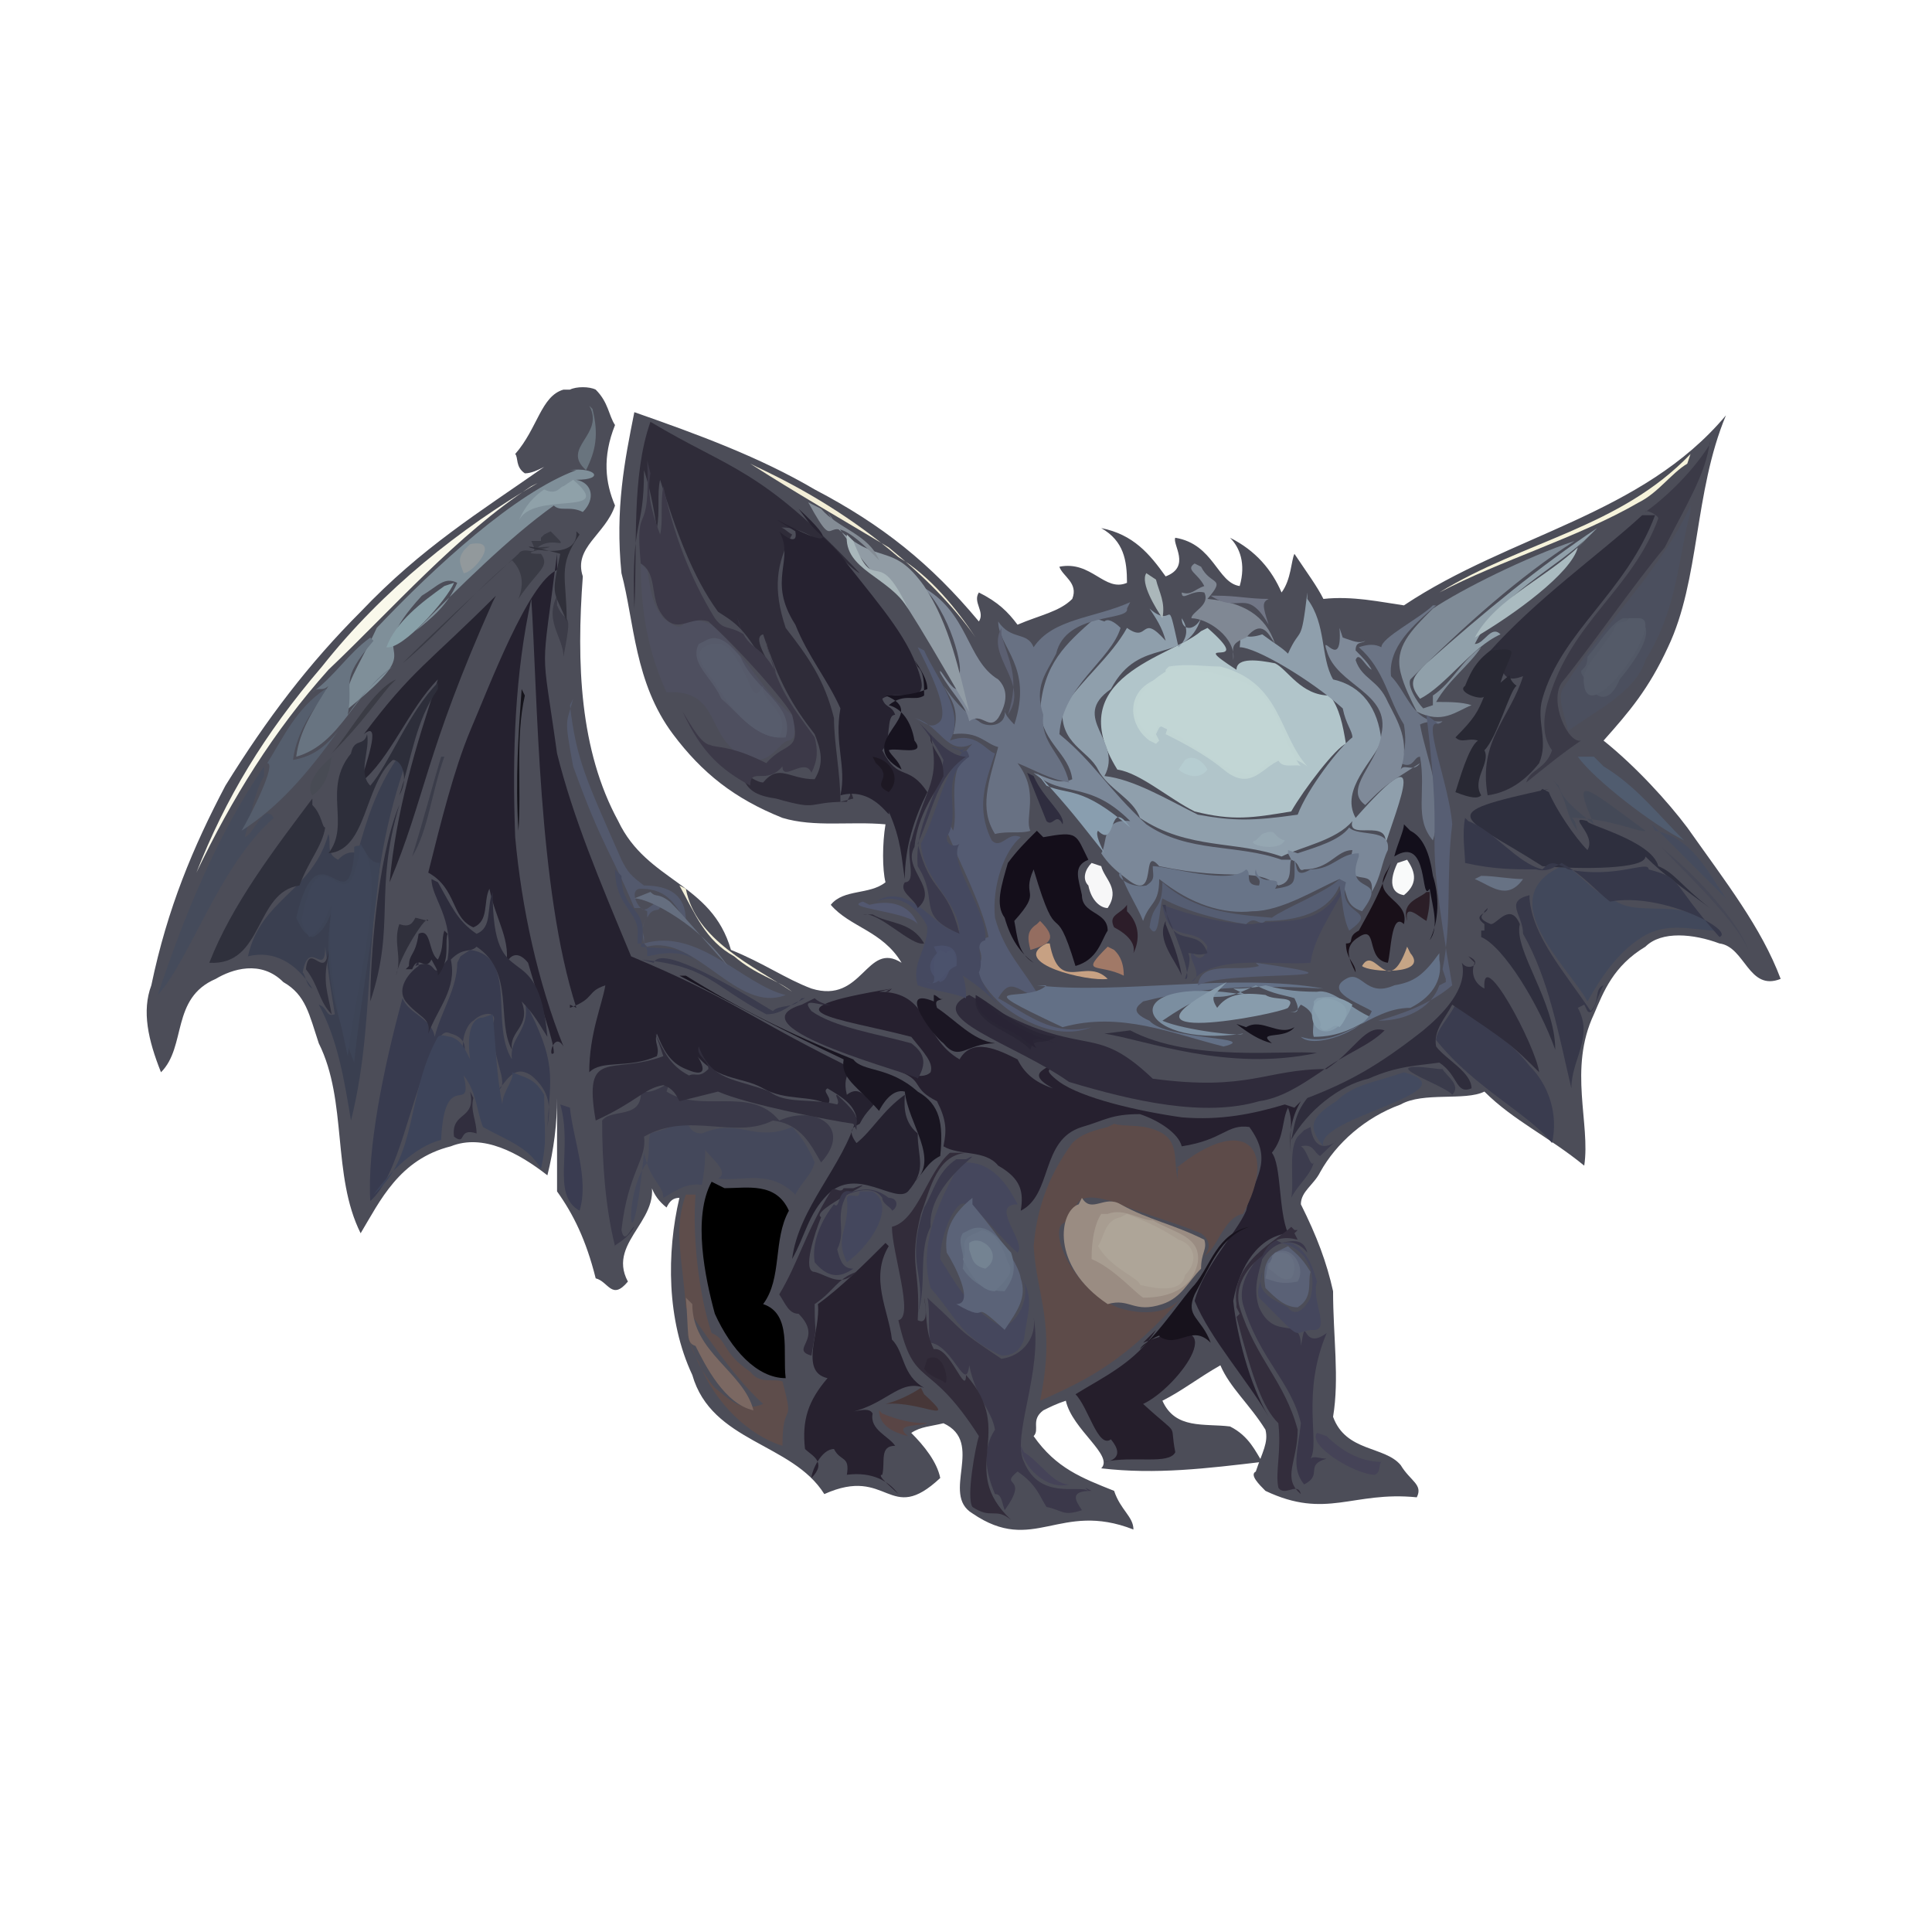 <svg xmlns="http://www.w3.org/2000/svg" width="600" height="600"><path fill="#4C4D58" d="M177 121c2-1 6-1 8 0 4 4 4 8 6 11-4 10-3 18 0 25-3 9-13 13-10 22-2 27-1 54 11 76 9 19 29 19 35 40 10 4 17 9 25 12 16 5 17-15 28-8-6-10-16-11-22-18 4-5 12-3 17-7-1-4-1-12 0-18-11-1-22 1-32-2-15-6-25-14-34-26-12-16-12-35-16-50-2-20 1-35 4-50 20 7 39 14 56 24 21 11 36 23 51 41 2-3-2-6 0-9 6 3 9 6 12 10 7-3 13-4 17-8 2-5-3-7-4-10 10-2 14 8 21 5 0-7-1-13-8-17 10 2 15 8 20 15 8-3 2-10 3-12 12 2 13 14 20 15 2-7 0-12-3-15 8 4 13 10 16 17 3-4 3-10 4-12 4 6 7 10 9 14 9-1 18 1 25 2 33-22 74-28 100-59-10 24-8 51-18 72-6 13-12 20-20 29 10 8 20 19 26 27 12 17 23 31 29 47-10 4-11-10-19-11-8-3-18-4-23 1-10 6-13 14-16 21-8 17-1 34-3 47-11-9-22-14-31-23-6 3-19 0-26 4-11 4-20 12-25 21-2 4-6 6-6 10 5 10 8 18 10 27 0 14 2 27 0 39 4 11 16 9 21 15 3 5 7 6 5 10-20-2-28 7-47-2-2-2-5-5-3-6 2-6 4-9 3-13-5-8-11-13-14-20-7 4-12 8-18 11 4 9 13 7 21 8 6 3 8 8 10 11-17 2-33 4-50 2 4-4-9-12-11-21-3 1-5 2-7 3-4 3-1 6-3 8 7 10 15 13 25 17 2 6 6 8 6 12-23-9-31 8-50-5-10-6 4-22-9-28-4 1-7 1-10 3 4 4 8 9 9 14-16 15-16-4-36 5-10-16-35-16-41-37-8-17-8-38-4-55-2 0-3 1-4 3-5-4-5-8-6-11 7 14-13 21-6 34-5 6-6 0-10-1-3-12-7-20-12-27v-29c0 8-1 16-3 24-9-7-20-13-30-9-16 4-22 17-28 27-9-18-4-41-13-59-3-9-4-15-11-19-7-7-16-4-21-1-14 6-9 21-17 29-4-10-6-19-3-27 5-24 13-43 23-62 13-21 26-38 42-54 19-20 37-31 57-45-2 1-4 2-6 2-3-2-2-5-3-6 7-8 8-18 15-20"/><path fill="#25212F" d="M173 177c-9 4-21 36-27 50-5 12-9 28-13 44 9 5 7 14 14 17 5-2 3-8 5-12 2 10 7 16 5 25 0-3 3-7 7-2 4 14 8 24 8 28-2 2 0-7 3-2-8-20-13-43-15-65-1-27 0-51 5-74 2 30 2 90 14 127l-2-1v1c8-3 5-5 11-7-1 6-5 15-5 27 4-4 12-1 21-5 1-3-1-4 0-7 2 5 4 9 9 11 9 4 4-4 2-6 7 10 15 8 22 12s15 2 20 5c2-2-2-4 0-5 5 3 8 5 9 9-4 15-18 28-20 44 4-7 5-14 11-20 9-9 21 3 25-1 6-7 3-10 3-18-5-4-4-10-4-12-7 5-10 11-15 15-3-4-1-5 1-6 2-4 4-5 5-7-2 2-4-6-9-2-2-8 4-7-2-10-30-15-34-20-65-33-10-24-18-43-23-63-5-36-5-22 0-62"/><path fill="#B1C5CA" d="M373 196c-9 8-44 14-26 43 7 1 16 9 24 13 12 3 18 2 30 0 4-7 14-20 17-21-1-6-2-11-5-15-9 0-13-8-17-10-5-1-12-2-12 2-17-11 7 1-9-13"/><path fill="#26202F" d="M277 307c-42 7-17 9 6 15 4 5 7 8 6 11-3 3-10-1-9 0 7 3 3 5 11 9 3 6 3 9 2 14 5 3 13 1 17 6 7 4 8 8 7 14 10-5 6-22 19-26 7-2 9-4 18-4 6 2 12 6 13 10 13-2 14-7 21-6 8 11 1 16-1 26-3 7-13 17-16 28 5 12 16 24 23 36-6-10-10-26-11-36 2-11 8-20 17-21-3-7-2-21-5-25 4-5 3-10 5-14 2 5 0 9 1 15-1-6 0-12 3-17l-1 1-1 1-3-1c-10 3-20 5-32 4-14-2-31-6-38-11-12-9 14 1-4-7 5 3-9 3 2 9-6-2-9-5-11-9-6-3-14-7-18 0-12-7-9-21-25-21l4-1-1 1h-1"/><path fill="#5D4B49" d="M344 350c-4 1-8 2-11 5-8 11-11 21-12 32 1 16 7 24 2 48 16-7 27-13 44-32-7 8-20 3-20 3-14-6-21-23-17-26 6-3 1-11 15-7 10 4 18 6 28 10 4 3 2 6 1 7 4-2 6-12 12-13 11-20 1-32-21-14 2-1 0 0 1 4-2-6 1-13-7-16-5-2-10-1-13-2"/><path fill="#2F2C39" d="M202 131c-6 17-4 39-5 58-1-29 3-23 3-43 2 6 3 12 4 18 1-5 0-11 1-15 5 16 10 30 18 41 8 5 8 6 18 21-1-4-8-13-4-14 5 15 9 22 16 31 2 5 3 9 0 14-8 0-11-5-16 1-4 0-14-10-17-12 15 9 7 15 21 17 14 4 9 1 22 1l1-2v-2l1 3-4 1c0-9-2-18-2-26-3-12-8-19-15-28-4-12-3-20 2-29-2-1-3-3-5-2 11-2 23 13 26 14-31-33-40-32-65-47"/><path fill="#8F9FAC" d="M406 184c-2 17-2 10-6 19-2-2-4-3-8-6-9 3-6-5-7 4 5 0 22 10 32 19 1 5 3 7 3 9-4 3-14 16-17 24-14 2-20 2-31 0-10-5-20-11-29-12 6-11-11-18 2-27 9-17 23-7 28-22-2 4-6 4-6 0 2 3 2 6-1 9-4-18-1-5-9-12 2 3 4 6 5 10-8-9-5 1-12-4-5 9-14 16-20 25-1 11 8 13 11 19s11 9 13 15c15 10 30 7 44 12 6-3 17-5 22-11-2 7 15-3 9 11 6-19 15-38-8-12-5-9 6-18 8-24-1-10-6-17-15-19-4-7-2-17-8-25"/><path fill="#262230" d="M248 158c25 23-22-6-1 7 1 5-4 1-5 0 5 9-4 15 5 29 4 10 10 17 14 26-2 11 2 18 0 27 11-3 16 9 15 5 4 9 4 15 5 21 0-10 3-19 7-27-6-9-9-3-14-13 3-3 1-11 4-11-1-3-3-2-4-5 4-3 14 2 12-6-3-12-12-22-23-36-4-6-9-9-12-13"/><path fill="#3A3F50" d="M123 236c-6 9-9 18-12 29-3-1-5 1-6 2-4-2-2-5-3-8-5 18-21 20-25 38 8-2 15 2 20 10-2-1-2-4-3-5 2-11 7 2 7-8 1 9 2 15 3 21-3 1-2-2-5-3 6 11 8 24 10 36 9-36 2-68 17-111"/><path fill="#27212F" d="M275 386c-6 6-14 14-21 19 1 8-6 21 3 23-6 7-8 13-7 22 2 2 7 4 2 9 0-2 3-9 7-9 2 4 5 2 4 8 8-1 13 2 16 6-2-2-7-6-5-6 1-4-1-9 4-9-2-3-8-5-7-10-1-2-4-1-9 0 13-2 17-11 25-8-7-4-6-11-10-15-1-9-7-19-1-29"/><path fill="#7B8899" d="M340 192c-9 8-16 14-17 29 1 10 9 13 10 21-4 2-9-1-12-2 9 8 17 2 30 15-9-1-7 7-9 10 2 3 4 5 8 8 10 8 4-11 10-4 24 5 29 0 37 6 5-1 3-6 4-8 3 1 2 4 4 3 8 0 10-6 15-6-3 14 7 4 6 13 3-5 3-9 5-13 1-7-9-4-12-7-3 4-10 6-16 8l-3-1v1l1 2h-3c-14-5-29-2-42-11-12-11-16-19-27-28 1-15 16-23 19-33-2-2-4-3-5-2"/><path fill="#2E2D3A" d="M510 160c-13 12-33 26-48 43 6 3 3 10 11 7-4 13-14 20-11 37 7-1 12-5 16-10 3-7-1-13 1-20 6-21 26-33 35-57"/><path d="M221 367c-6 11-2 30 1 41 5 11 13 20 22 20-1-8 2-20-7-23 6-8 3-20 8-29-4-9-13-7-20-7"/><path fill="#C1D5D4" d="m362 208 1-1c6-1 11 0 16 0 19 5 18 21 27 31-12-9-14 11-26 1-6-5-14-9-18-11 1-4 4-6 5-10-2 3-4 6-7 8l-1 2 1 2-1 1-2-1c-7-5-8-17 5-20"/><path fill="#383B4F" d="m143 297-1 2c0 8-5 15-7 23-1-6-8-7-10-12-6 22-11 47-10 63 9-8 12-31 20-48 2-4 3-5 5-4 4 1 5 4 4 6-1-4 1-9 3-10 3-3 8-3 6 1 0 13 6 19 1 21 3-2 5-9 11-5 6 5 6 10 5 16 1-16 3-20-7-39 2 9-5 11-4 18-7-11 2-32-13-34"/><path fill="#4E4F5F" d="M199 175c0 14 2 27 8 40 17-1 12 14 24 20 8 4 11-5 14-5 3-1 1-5 2-7-12-10-13-17-26-29-12-5-6 5-15-2-4-5-4-10-5-15"/><path fill="#9A8C82" d="M335 374c-6 2-9 19 9 31 7-2 8 3 17 0 6-2 8-7 12-11 0-5 2-6 1-9-10-5-17-6-26-11-5-3-9 3-12-2"/><path fill="#C2D6D5" d="M363 208c-9 5-15 14-5 21 0-1 2-2 1-4 9 3 19 14 27 15 6 2 6-5 11-4 1 3 6 1 7 2-8-10-6-25-24-28-5-2-11-2-16-2"/><path fill="#2F2B3B" d="M301 309c-15 7 14 15 31 27 20 6 42 11 59 6 7-1 13-5 19-9 8-6 15-8 20-13-6-2-9 6-18 12-19 0-24 7-54 3-20-19-20-4-57-26"/><path fill="#3D445A" d="M150 316c-4 0-5 6-4 13-2-4-3-6-6-7-1 0-3-1-4 0-10 18-6 37-20 49 5-7 13-15 21-17 1-23 10-7 7-20 4 5 4 11 6 16 7 4 14 6 18 13 2-9 1-11 1-23-3-5-5-5-10-7 1 2-3 6-3 10-2-10-2-19-3-28"/><path fill="#687183" d="M351 187c-11 5-24 5-30 14-2-5-7-2-11-8 0 8 11 14 5 32-3-3-3-4-3-5 1 6-6 6-8 4-5-3-8-7-11-11 3 5 5 8 3 15 8-1 10 3 14 4-3 11-6 19-1 27 4-1 8 0 11-1-2-4 3-12-4-21 5 2 10 5 16 6-2-9-9-12-8-21-3-9 1-13 4-19 3-13 23-10 22-14"/><path fill="#41485B" d="M485 269c-22 10 2 31 8 42 4-7 9-15 17-20s16-2 23-2c-9-11-23-4-31-9-6-2-10-7-14-10"/><path fill="#4B4F5E" d="M525 157c-9 20-28 38-39 56-3 3 0 9 1 14 8-6 21-12 24-22 10-16 10-31 14-46"/><path fill="#44485B" d="M211 345c1 5-6 6-9 7-1 3 0 5-1 9-8 10-5 38-1-3 2 9 6 10 6 14 2-1 7-5 12-4 1-6 1-8 1-11 1 2 8 7 4 9 8 1 16-3 24 5 2-4 5-6 6-10-2-5-5-9-7-11-12 5-16-3-28 2-4 0-4-3-5-4"/><path fill="#545B72" d="M285 201c2 4 10 19 7 23-3 3-5 0-8-1 8 2 10 12 18 8-9 9-4 20-6 27l-1-2-1 2c4 10 11 23 13 33-7 2 1 5-4 10 4 9 11 14 18 17s13 3 18 1c-12 3-20-4-29-9 4-7 6-2 13 0-5-9-11-14-14-25-1-10 3-21 8-25-4-2-6 4-9 1-5-10-2-18 1-27-3-1-6-7-14-4 5-9-4-19-8-28"/><path fill="#3A3949" d="M208 336c-1 1-8 5-9 2 1 10-9 6-12 10 0 13 1 27 4 39-1 0 4-2 6-6-1 0-3 6-4 1 2-18 8-22 7-29 14-8 28 1 40-5 9 1 12 8 15 13 10-11-2-18-13-13-9-11-24-2-35-9"/><path fill="#251E2B" d="M359 413c-6 10-17 15-25 20 4 4 7 17 11 14 5 6-1 7-2 7 9-2 20 1 22-3-2-10 2-4-10-15 11-5 30-31 0-19"/><path fill="#3D4456" d="M110 263c4-2 3 5 8 5-2 23-6 42-8 62-6-15-10-31-7-47-1 3-3 7-6 8-3-1-4-4-5-6 7-30 16 3 18-20"/><path fill="#3C3948" d="M201 143c1 26-4 11-2 32 5 3 3 10 6 15 5 8 9 1 15 3 10 9 24 25 26 29 3 12-2 8-8 15-20-10-16 1-26-16 6 13 12 18 21 23 0-6 5 0 10-6 0 5 7-3 9 2 2-4 2-7 1-11-8-11-12-16-15-30 0 3 2 6 3 10-5-10-9-6-12-17 1 2 1 4 2 5-5-3-6-1-9-5-8-13-13-27-16-41-1 5 0 11-1 15-3-8-4-13-3-19"/><path fill="#3B384A" d="M288 403c1 4 0 10 1 14 7 1 11 16 12 7 2 10 7 14 8 20-4 6-3 13 0 20 2 0 2 2 3 5 8-11-2-7 4-12 6 4 7 8 9 11 5 1 5 3 11 1-2-3-4-6 3-6l-2-1 1 1c-3-2-15 3-20-9-4-8 6-28 3-45 1 6-3 12-10 13-15-10-11-8-22-18"/><path fill="#262430" d="M154 185c-21 21-26 23-41 43 6-5 0 11-1 15 9-7 15-23 24-32-7 21-13 41-15 63 11-26 11-40 32-87"/><path fill="#45475D" d="M299 360c-7 12-14 26-10 40 8 9 9 15 22 21 4 0 6-2 7-5 1-8 3-12 0-18 2 6-3 14-7 14-11-6-15-15-19-21 0-8 5-19 8-17 4 1 10 10 16 15 3-3-9-15 0-15-4-8-9-13-16-13"/><path fill="#454960" d="M295 232c3 0 3 2 5 0-8 10-9 21-14 30 1 12 11 17 12 27-6 2-15-16-26-9 10-4 16 7 16 8 0 7-5 11-3 18 6 2 10 2 15 4 0-2 0-4-1-7 6 4 8 6 12 10-3-3-6-7-7-11 2-4-2-9 2-10 1-9-12-24-8-30-1 1-4 1-4-2 5-8-3-18 7-25-1-4-2 0-3-2"/><path fill="#7F8F99" d="M179 146c-19 7-44 30-62 49-6 13-10 17-10 26 30-24 3-13 24-36 5-3 7-6 11-4-3 7-8 11-13 15 14-14 29-29 43-39 2 2 5 0 9 2 4-4 3-9-2-10 9 0 6-4-2-3"/><path fill="#2E2F3E" d="M481 245c-37 8-27 8-2 24 12 1 32 1 32-3 6 6 12 10 20 16-9-7-11-11-16-13-2-8-23-13-22-14-7-2 3 4 0 9-4-4-10-13-12-18l-2-1-1 1"/><path fill="#140E1A" d="M322 258c-4 4-6 6-9 10-2 7-4 13-1 17 2 7 5 11 9 14-5-3-5-8-6-13 9-10 2-7 6-16 8 27 6 7 13 30 7-2 8-8 10-11 0-6-8-5-8-11-1-5-3-9 2-11-4-8-3-9-14-7"/><path fill="#A89D91" d="M344 377c5-2 10 2 14 2 7 4 15 5 14 13-2 10-12 11-17 11-3-2-9-9-16-12 0-6 1-11 3-14"/><path fill="#3A3C4F" d="M452 312c-2 4-6 8-6 11 12 15 29 23 36 32 2-9-1-18-7-24-7-9-11-9-21-19"/><path fill="#687488" d="M422 265c-6 0-8 5-15 5-5 3-4-1-5-3 0 7 1 8-6 9 3-5-5 0-6-6-1 3 2 2 1 5-5 0-2-4-4-5-5 5-24-1-29-1 0 3 1 4-2 6-5 1-10-3-8-4 2 6 5 10 7 15 2-6 5-5 5-13 10 8 20 11 29 10 9 0 20-7 27-10 3 4 1 8 7 10 9-12-6-4-1-17"/><path fill="#3E4558" d="M112 262c-4 30-12-7-18 22-1 3 1 5 2 7 4-2 5-6 7-10-2 18 2 33 5 47 2-19 12-54 5-64"/><path fill="#322C3A" d="M295 358c-7 6-10 21-18 23 0 8 7 28 2 29 5 22 9 11 25 36-1 3-4 19-2 22 6 4 7 0 12 4-17-16 2-27-14-45 0 7-5-9-10-8-3-6-2-12-3-16 0 1 2 9-2 7 1-16-3-17 1-33 3-8 5-19 15-19h-4"/><path fill="#302D3C" d="M203 320c1 2 2 5 3 8-16 6-25-3-21 20 13-6 15-10 21-11 3 1 4 3 5 5l12-3c9 4 35 9 42 10l1 2v-2c1-3-4-7-6-9-1 0 1 2 0 3-8-2-16 0-21-4-10-4-18-3-22-14-1 3 3 4 3 7-3 3-4 1-6 2-6-3-8-8-10-12"/><path fill="#44465B" d="M417 275c-7 14-19 10-28 12-9 0-20-3-28-6 2 13 10 6 14 13-1 5-4 4-5 1v-1 2c-1 2 4 7 0 9 7-9 26-5 37-6 1-7 5-13 10-22"/><path fill="#5B6378" d="M302 372c-5 4-9 9-8 17 2 3 9 16 3 16 12 7 3-3 15 8 4-6 7-10 5-16-1-7-16-24-15-23"/><path fill="#2D2C3C" d="M134 273c0 6 7 12 5 25-6 8-2-1-10 2l1-2v2c-3 2-7 7-4 11 4 5 8 5 7 10 3-8 9-14 7-23 4-4 6-2 8-4 12 8 6 23 11 32-1-6 6-7 3-15 4 4 6 8 8 11-3-33-17-11-17-45-2 5 0 11-5 13-6-4-8-9-12-16"/><path fill="#7F8B97" d="M489 168c-15 5-35 15-44 21-7 7-12 12-10 20 1 4 3 8 5 12 8 4 12 0 17-2-3-1-7-1-11-1 4-7 10-11 14-17-6 4-9 11-15 15v3l-3 1c-2-2-5-7-4-9 17-17 34-32 51-43"/><path fill="#637086" d="M325 306c-6 6-27-2 5 13 18-5 34 2 50 6 12-3-18-2-23-8-7-3-3-5-2-6 20-5 38-5 56-4-28-5-63 2-89-1"/><path fill="#3B3A47" d="M531 138c-5 8-13 16-20 21 0-1 4 1 4 2-8 22-27 32-34 56-2 6-2 12 1 16-2 6-7 6-8 10 5-4 11-9 17-13-4 1-10-12-6-18 9-11 22-30 32-42 6-12 13-23 14-33"/><path fill="#2F303C" d="M97 248c-12 16-25 33-32 51 17 1 14-22 28-24 3-8 7-12 8-18-1 0-1-4-4-7"/><path fill="#3A374A" d="M396 385c-5 5-12 12-10 20 5 17 15 24 18 37-1 9-3 14 1 19 6-3 0-6 7-8-2 0-4-1-5 0 3-5-3-20 5-39-8 6-6-7-8 4 0-10-8-1-13-12-2-6 0-11 1-15 4-6 10-7 14-2-1-4-4-4-8-3"/><path fill="#36384A" d="M455 254c-1 5 0 11 0 14 9 2 15 2 22 2 4 1 6-1 8-2 7 4 11 9 15 12 16-3 39 9 34 11-16-18-11-18-22-21 0-3-10 3-25 0-5-3-6-2-8 0-8-2-15-12-23-15"/><path fill="#2F2D3C" d="M456 297c5 2 0 5-2 2 2 8-6 16-12 21-14 11-23 16-36 21-4 5-4 9-5 13 5-9 15-17 24-19 9-4 15-4 22-5 6 4 5 10 10 8 0-5-8-9-11-13-1-5 3-9 5-13 18 12 19 13 27 21-1-8-18-40-17-26-4-2-4-6-3-8"/><path fill="#AEA598" d="M348 378c-5 1-5 6-7 9 4 7 13 10 13 12 4 1 13 3 14-3 5-5 2-10-2-11-6-4-11-6-16-8"/><path fill="#5E4D4B" d="M213 371c-4 11-1 20 0 35 4 5 14 21 24 30-7 3-11-2-15-5-6-7-7-13-9-18 1 3 2 7 4 10 5 13 16 23 26 26 0-15 4-5 0-20-3-1-7 1-10-3-9-6-7-10-12-12-4-12-6-30-5-43"/><path fill="#565A6A" d="M219 199c5-3 9 3 11 5 4 10 17 15 14 25-9 1-15-8-20-12-3-7-10-11-7-17"/><path fill="#2F2B3B" d="M249 312c-23 7 37 22 36 23 3-5 2-8-2-11-11-3-24-5-31-10-4-5 4-1 6-2-2 0-4-1-5-2"/><path fill="#454B5B" d="M82 238c-15 22-25 47-33 71 10-11 19-40 36-55-3-5-6 5-9 6 2-7 3-14 6-19"/><path fill="#373849" d="M475 278c-8 2-2 6-2 12 8 14 11 31 15 48 0-9 7-16 2-25l2-1 1 2c2 2 3-5 5-8-3 1-1 5-4 8-8-12-18-23-19-35"/><path fill="#2D2E3A" d="M136 212c-9 9-15 25-21 32-4-4 0-11-1-16-1 4-4 1-5 6-9 11 0 22-7 31 12-1 11-21 20-29 3 0 5 6 2 11 4-12 5-23 12-33"/><path fill="#6B7485" d="M445 188c-4 4-16 10-16 13-2-1-4-1-7 0 8 7 9 16 14 24 1 6 0 9-1 12 4 2 4-2 6-2 2 11-2 19 4 26 4-13-2-25-4-36 4-2 5 1 7-1-9 1-11-9-16-14-1-9 7-16 14-22"/><path fill="#7F8A99" d="M416 195c1 14-6 1-4 7 3 11 20 13 17 26-1 9-12 17-5 22 6-6 6-6 17-13-2 3-5 0-6 2 3-9-1-15-4-21-3-7-8-7-10-13 1-3 3 2 5 3-1-2-3-4-5-6 0-3 2-2 3-3-2 1-4 0-7-1"/><path fill="#282833" d="M466 200c-7 4-9 8-11 13-3 2 6 5 6 3-2 5-3 7-9 13 2 2 4 0 7 1-3 2-6 13-7 16 5 2 7 2 8 1-3-5 3-10 1-14 4-4 8-19 10-20-4-3 0-5-5-1 3-10 7-11-3-10"/><path fill="#F9F8EB" d="M167 150c-24 14-48 33-67 57-18 21-30 41-39 64 11-23 24-44 41-63 20-19 40-42 63-57"/><path fill="#434A5F" d="M433 334c-6 2-13 3-18 8-8 5-9 8-4 14-3-9 47-17 25-23"/><path fill="#7B8EA0" d="M387 309c-42-7-35 17-1 12 0 1-18-1-25-4 19-13 13-3 29-11 6 3 9 3 12 4 2 4 1 5-2 4 3 1 3-1 4-2 6 3 3 7 4 10 8 0 13-3 18-6-7-3-12-9-17-8-8 0-12-1-16-2-5 1-7 1-10 1"/><path fill="#53596D" d="M178 217c-2 8-3 5 0 21 9 25 12 27 19 44h2l2 1v2c-1 1-2 3-1 6v2l1 1v2-2c15-4 28 21 43 15-13-3-27-21-44-16-1-5 0-7 1-8 2-4 4-1 4-4-2-2-4 3-6 1s-3-6 0-6c9 0 11 6 14 10 0-8-5-11-13-11-4-3-5-4-7-8-11-25-14-31-16-48"/><path fill="#575C6C" d="M221 200c-8 2-1 9 1 12 4 7 12 17 20 17 4-8-6-11-5-16-4 7-3-3-11-12l-2-1h-1"/><path fill="#525866" d="M505 192c5 0 12 2-2 19-5 12-11 0-9 2-6-7-1-3-1-9 5-6 7-10 11-12"/><path fill="#7F8998" d="M284 180c10 7 15 26 14 29 1 13-7-4-6 0 4 7 8 10 9 15 4-3 6 3 9-1 3-5 3-9 0-12-10-6-9-21-24-29"/><path fill="#332D3C" d="M401 381c-4 4-19 11-17 24v1l1 2-1 1c5 19 8 28 13 33 1 9-1 15 0 20 2 3 6-2 7 2-6-5-1-10-1-20-4-15-13-22-18-38-2-7 3-13 7-16 3-6 7-6 11-5l-1-2 1-1h-1"/><path fill="#191521" d="M211 303c17 9 34 18 51 26-1 6 4 8 11 16 1-2 4-7 8-6 1 10 11 21 3 28 3-3 4-6 8-8 1-10 0-16-7-20-9-8-17-6-20-10-20-8-36-16-52-26"/><path fill="#919CA5" d="M257 159c32 46 6-4 44 62-3-12-6-27-14-39-10-14-14-6-27-18"/><path fill="#555E6D" d="M101 214c-9 6-13 15-18 23 3 0-5 16-8 21 11-7 20-17 30-31-4 5-8 8-14 9 1-9 8-19 12-22"/><path fill="#647288" d="M447 296c-5 7-8 9-14 10-9 4-10-5-15-2-7 4 5 8 8 10-2 6-18 12-22 8 13 4 21-9 34-9 8-4 10-10 9-15"/><path fill="#889CAC" d="M381 305c-41 21 16 10 19 8 3-4-4-2-7-4-8-1-12 0-15 4-2-3-1-4 0-5"/><path fill="#302B3A" d="M262 369c-1 2-3-1-4 1-8 13-10 22-16 32 2 3 3 6 6 6 8 8-3 11 4 13 2-12 1-4 1-16 6-4 7-8 13-10-5 5-9 1-13 0-4 0 0-12 2-17-4-2 21-13 10-9"/><path fill="#657184" d="M301 382c6-3 10 4 13 7 2 6 0 9-2 12-7 0-11-4-13-7 1-5-2-8 0-11"/><path fill="#90A0AA" d="M496 164c-18 12-35 26-53 42-4 4-6 6-2 11 8-4 16-16 25-20-3-3-5 3-8 3 8-16 25-23 36-34"/><path fill="#687481" d="M115 198c-7 5-11 12-18 17 2-2 3 0 5-2-5 8-9 14-10 22 14-4 18-20 30-28-6 5-10 9-14 15 2-11-3-10 8-23"/><path fill="#545A68" d="M506 192c-1 2-4 0-5 4-7 10-10 12-9 17 2 13 26-21 17-21"/><path fill="#555D72" d="M416 273c-4 4-17 9-21 12-12-1-24-2-34-11 0 9-3 6-4 14 3 5 3-6 4-9 7 4 19 7 26 8 3-3 4 1 6-1 6 0 19-1 23-11 1 5 1 10 3 14 10-7-4-4-1-15"/><path fill="#2F2F3E" d="M462 282c0 2-5 2-1 5v2h-1v2c7 3 18 21 23 35 0-15-13-31-11-39-3-7-7 0-9 0-5-2-2-3-2-4"/><path fill="#5A6176" d="M398 388c-5 2-6 6-5 12 3 3 6 6 10 6 5-3 3-8 4-11-3-5-5-6-7-8"/><path fill="#44475D" d="M267 370c0 3-3 0-4 2 1 10-4 12 0 20 6-4 16-17 8-22"/><path fill="#687487" d="M303 383c-6 2-2 5-4 8 3 6 6 10 10 10 4-4 6-6 4-9-2-6-4-9-8-10"/><path fill="#808894" d="M371 175c-3 2 1 3 3 7-3 1-4 3-7 2 0 3 3-1 7 0 2 4-4 6-4 8 5 0 14 6 13 13 0-4-1-5 4-7 5-6 7-1 9 2-3-9-10-13-21-14 6-7 1-4-2-10"/><path fill="#3A394D" d="M264 370c-4-1-3 6-5 4-4 5-7 12-6 18 5 6 9 4 12 2-3 0-4-2-5-6 3-6-1-10 3-17 5-2 9-2 11 1 0 2 3 3 3 4 2-1 2-4-1-4-4-3-7-3-11-2"/><path fill="#7B6862" d="M213 403c1 12 0 14 3 15 3 6 9 18 18 20-3-12-19-18-19-33"/><path fill="#191019" d="M432 268c-4 10-5 12-10 21-4 2-1 4-4 4 0 5 3 6 3 9-2-4-4-8 1-11 6-4 2 7 9 8 1-3 1-16 5-12 2-8-11-8-5-17"/><path fill="#899EAF" d="M322 240c11 12 13 15 21 25-1-2-3-6-2-7 6 6 3-11 10-1-15-13-19-10-26-13"/><path fill="#575E73" d="M443 222c6 50-2 27 8 84-7 6-16 9-23 11 10 0 17-5 19-11l2-1v-1l-1-3c3-15 1-29 3-45-1-13-10-34-4-31"/><path fill="#505C6F" d="M490 235c5 7 23 21 33 26-8-8-15-17-25-23l-2-2-1-1"/><path fill="#3B3A4D" d="M285 224c3 3 7 10 8 12-2 12-9 20-8 33 7 11-1 15 13 21-4-16-9-12-13-28 5-11 6-21 15-27-5 0-10-6-13-9"/><path fill="#45475D" d="M398 386c8 2 11 9 9 17-2 4-5 6-7 3-6-3-10-5-8-11 0 3-2 5-1 8 14 14 10 11 16 10 7 1 0-9 2-15-2-7-4-10-8-12"/><path fill="#AABBC0" d="M493 167c-11 12-28 18-35 31 12-7 30-20 32-28"/><path fill="#3A3C51" d="M174 343c4 14-3 28 6 33 3-10-2-22-3-32"/><path fill="#1B1623" d="M290 311c-12-5 0 11 3 13 5 6 7 0 16 0-7-1-12-7-18-11-1-3 1-2 2-3-1 1-2-1-3-1"/><path fill="#2A2636" d="M303 309c7 4 15 12 25 13-5 3-7 0-8 4-6-6-15-7-17-14"/><path fill="#88A0A8" d="M138 182c-7 5-15 11-18 19 5 1 19-15 21-20"/><path fill="#3A394C" d="M297 360c-6 4-7 10-10 15-6 18 1 21-2 33 3-9 0-19 4-27-1-14 19-25 11-21"/><path fill="#869CAC" d="m408 311 1-1c5-1 8 0 11 2-5 13-15 9-12 0"/><path fill="#3A3B45" d="m169 166-1 1v1h-3c3 6-2 1-4 4-13 12-27 25-36 34 10-8 24-24 34-32 3 3 4 7 2 12 6-9 10-10 7-14-11 0 11-3-1-2 5-4 11 2 4-5"/><path fill="#2E2E3C" d="M124 250c-7 17-9 49-9 61 8-24 1-34 9-61"/><path fill="#3C3C4E" d="m405 351-2 2c-3 4-1 14-2 19 2-4 6-7 7-11-1 2-2-4-4-5 4-1 4 2 6 3 12-12-1 5-3-9"/><path fill="#130F1B" d="M436 256c0 2-2 6-3 10 11-7 8 15 11 10 1 6 3 12 0 16 3-6 3-14 1-20-1-7-3-12-7-14"/><path fill="#302C3C" d="M289 228c3 15-1 15-6 33-2 4 2 13-2 13-2 3 3 5 4 8 7-6-5-12-1-19 1-10 6-16 9-22 0-6-2-6-4-11"/><path fill="#17121C" d="M388 381c-10 2-12 12-17 18-3 3-11 15-17 20 1-2 7-5 6-4 6 4 10-4 16 2-3-8-8-8-5-15 5-9 8-18 17-21"/><path fill="#8FA1A9" d="M178 149c14 12-13 3-17 13 2-5 5-8 8-10 4 2 5-1 6-1"/><path fill="#F6F3DB" d="M525 141c-22 23-52 27-78 43 19-10 43-17 62-28 6-3 10-9 15-12"/><path fill="#555C72" d="M391 300c-7 2-18-2-19 6 9-5 60-1 18-7"/><path fill="#17131F" d="M284 205c2 3 4 6 4 9-5 2-9 2-13 2 15 6-11 14 5 23-1-3-3-4-4-6 2-1 12 2 8-3-1-6-4-10-8-11 5-4 8-1 11-3 0-4 0-7-2-9"/><path fill="#454357" d="M409 445c-3 4 12 13 18 13 2-1 1-3 2-4-7 0-13-4-17-8"/><path fill="#F3EED7" d="M233 144c14 9 28 17 43 26 11 9 20 18 27 28-6-9-14-19-24-25-14-12-29-21-44-28"/><path fill="#646C7F" d="M395 390c5-5 11 3 8 8-5 1-7 0-10-1 1-4 0-5 2-5"/><path fill="#F7F7F8" d="M339 268c-2 2-3 5-1 7 1 5 4 7 6 7 4-6-1-9-2-13"/><path fill="#8AA1B0" d="M409 311c-3 3 2 5 1 8 2 3 4-2 6 0 6-7-2-9-5-9"/><path fill="#444957" d="M482 242c5 5 4 13 9 17-2-1-1-4-3-5 12 0 22 5 23 4-19-14-23-18-16-2-9-7-10-9-11-12"/><path fill="#4A506B" d="M290 294c4-1 8 0 7 6-3 0-2 4-5 5-4-3-4-6-1-9"/><path fill="#C7A183" d="M325 293c-12 6 13 12 19 11-7-7-15 5-18-11"/><path fill="#3A3B4D" d="M199 298c21 2 22 8 39 17 5 0 7-3 10-4l2-1h-1l-1 1c-2 2-6 1-8 3-18-11-35-20-37-15"/><path fill="#302E3D" d="M343 321c13 2 38 12 66 6-10-1-39 3-58-7"/><path fill="#292435" d="M303 310c1 8 11 9 15 13 10 7-5-4 10 1-9-3-17-7-22-13"/><path fill="#272533" d="M138 289c-1 3 0 5-2 9-3-2-2-10-6-8-1 7-3 6-3 10l-1 1h2c2-5 4 1 6-3 1 2 2 3 2 5 4-5 2-10 3-13"/><path fill="#31313F" d="M102 295c-1 10-6-3-7 6 4 5 4 10 8 14-1-6-3-10-1-18"/><path fill="#3A3B4B" d="M447 332c-23-3 2 5 4 8 3-3-2-6-3-8"/><path fill="#30303C" d="M129 285c-1 2-2 3-5 2-2 6 1 10-1 16 1-6 10-20 10-17"/><path fill="#F9FAFA" d="M434 268c-1 2-4 9 2 10 5-4 3-8 1-11"/><path fill="#677082" d="M396 389c-1 2-2 3-2 5 3 2 4 4 7 3 2-3 1-8-3-8"/><path fill="#454A5F" d="M191 270c0 12 8 13 7 21v2h2l1 2v2c1 0 13-4 17 4-5-8-12-6-19-7 3-13-6-10-6-22"/><path fill="#535870" d="M268 280c-7 2 14 3 17 7-2-5-7-8-15-6"/><path fill="#454B5D" d="m513 256 23 23c-6-9-11-19-22-21"/><path fill="#A9B7BB" d="M263 166c-1 11 13 13 19 23-10-21-10-3-17-21"/><path fill="#473738" d="M286 431c-3 2-7 4-11 5 11-1 23 7 12-3"/><path fill="#717686" d="M376 185c9 6 11-3 18 9-2-6-2-7 0-8-6 0-10-1-16-1"/><path fill="#748392" d="M301 386c4-3 11 4 5 8-4-1-4-3-5-6"/><path fill="#2C1D29" d="M350 281c-2 3-6 3-4 7 2 1 7 4 6 8 2-4 2-9-2-13"/><path fill="#92999C" d="M146 169c10-2 1 9-2 9-1-3-2-4 0-7"/><path fill="#3B3C4F" d="M361 281c3 6 10 24 7 23 1-3 2-6 1-8 2 0 3 1 6 0-3-9-12 0-13-15"/><path fill="#69747E" d="M183 126c5 9-9 13-1 20 3-6 4-11 2-19"/><path fill="#15111C" d="M384 318c4 3 7 5 11 6-5-4 4-1 7-5-5 3-10-3-15 0"/><path fill="#4B526C" d="M292 295c-5 4 2 14-6 9 6 4 6-2 11-4 0-3-1-7-3-4"/><path fill="#2F2C3A" d="M268 284c5-1 15 10 19 9-4-7-11-6-16-9"/><path fill="#454358" d="M317 449c0 6 8 14 15 12-5 0-9-7-14-10"/><path fill="#3C3C48" d="M173 185c-4 8 2 13 2 19 3-16 1-9-2-16"/><path fill="#2F2D3F" d="m319 240 6 15c2 2 3-3 5 1 1-3-6-8-9-15"/><path fill="#656E7F" d="M197 279c5 0 21 9 29 21-10-11-13-15-18-20-4-3-4-1-6-3"/><path fill="#2B1E27" d="M443 277c-2 2-8 3-6 9-1-6 4-1 6 0 1-4 1-6 1-9"/><path fill="#484B54" d="M105 234c-3 1-11 9-8 13 3-2 5-5 6-12"/><path fill="#3B3C45" d="M123 211c-7 3-14 16-20 23 9-9 13-15 18-21"/><path fill="#A17967" d="M344 294c-9 9-3 5 5 9 0-5-2-7-3-8"/><path fill="#2E2B3C" d="M362 286c-3 6 3 12 5 17-1-6-3-11-5-16"/><path fill="#30303A" d="M179 165c1 13-30 0-5 7-3 14-2 11 2 21 0-14-3-17 4-27"/><path fill="#594545" d="M273 438c0 5 5 7 9 8-5-4 4-3 6-4-5 0-9-1-14-3"/><path fill="#3B3D4A" d="M137 235c-3 10-5 18-9 31 5-8 6-20 10-31"/><path fill="#946D60" d="M322 287c-3 2-3 4-2 8 7-2 8-4 3-9"/><path fill="#848C95" d="M251 156c11 20 2-3 22 18-3-8-13-10-18-16"/><path fill="#677284" d="M458 273c5 2 10 7 15 0-4 0-9-1-13-1"/><path fill="#95A7B2" d="M392 259c5-2 3 1 7 2-2 4-13 1-9 0"/><path fill="#F5F1DA" d="M211 275c5 9 8 17 17 22 7 6 13 7 18 11-12-8-30-16-33-32"/><path fill="#1D1823" d="M271 235c6 1 9 7 5 11-6-3 2-4-4-9"/><path fill="#2D2634" d="M288 422c6-3 7 10 5 7-2-1-5-2-6-4"/><path fill="#464856" d="M516 263c3 4 22 21 27 32-3-8-14-21-26-31"/><path fill="#5B5F71" d="M311 195c-5 9 9 17 2 27 4-12 0-17-2-25"/><path fill="#ABB7BA" d="M356 178c-2 3 3 11 5 14 1-5-1-8-2-12"/><path fill="#15141B" d="M162 214c-1 14-2 28-1 44 1-13-1-29 2-42"/><path fill="#C6A586" d="M437 294c-6 17-10-1-14 6 2 2 21 3 15-4"/><path fill="#B6CDD1" d="M368 236c3-2 6 1 7 3-3 4-8 1-9 0"/><path fill="#312E3E" d="M146 339c2 9-6 6-5 14 4 3 1-3 7-1 0-4-2-7-1-11"/></svg>